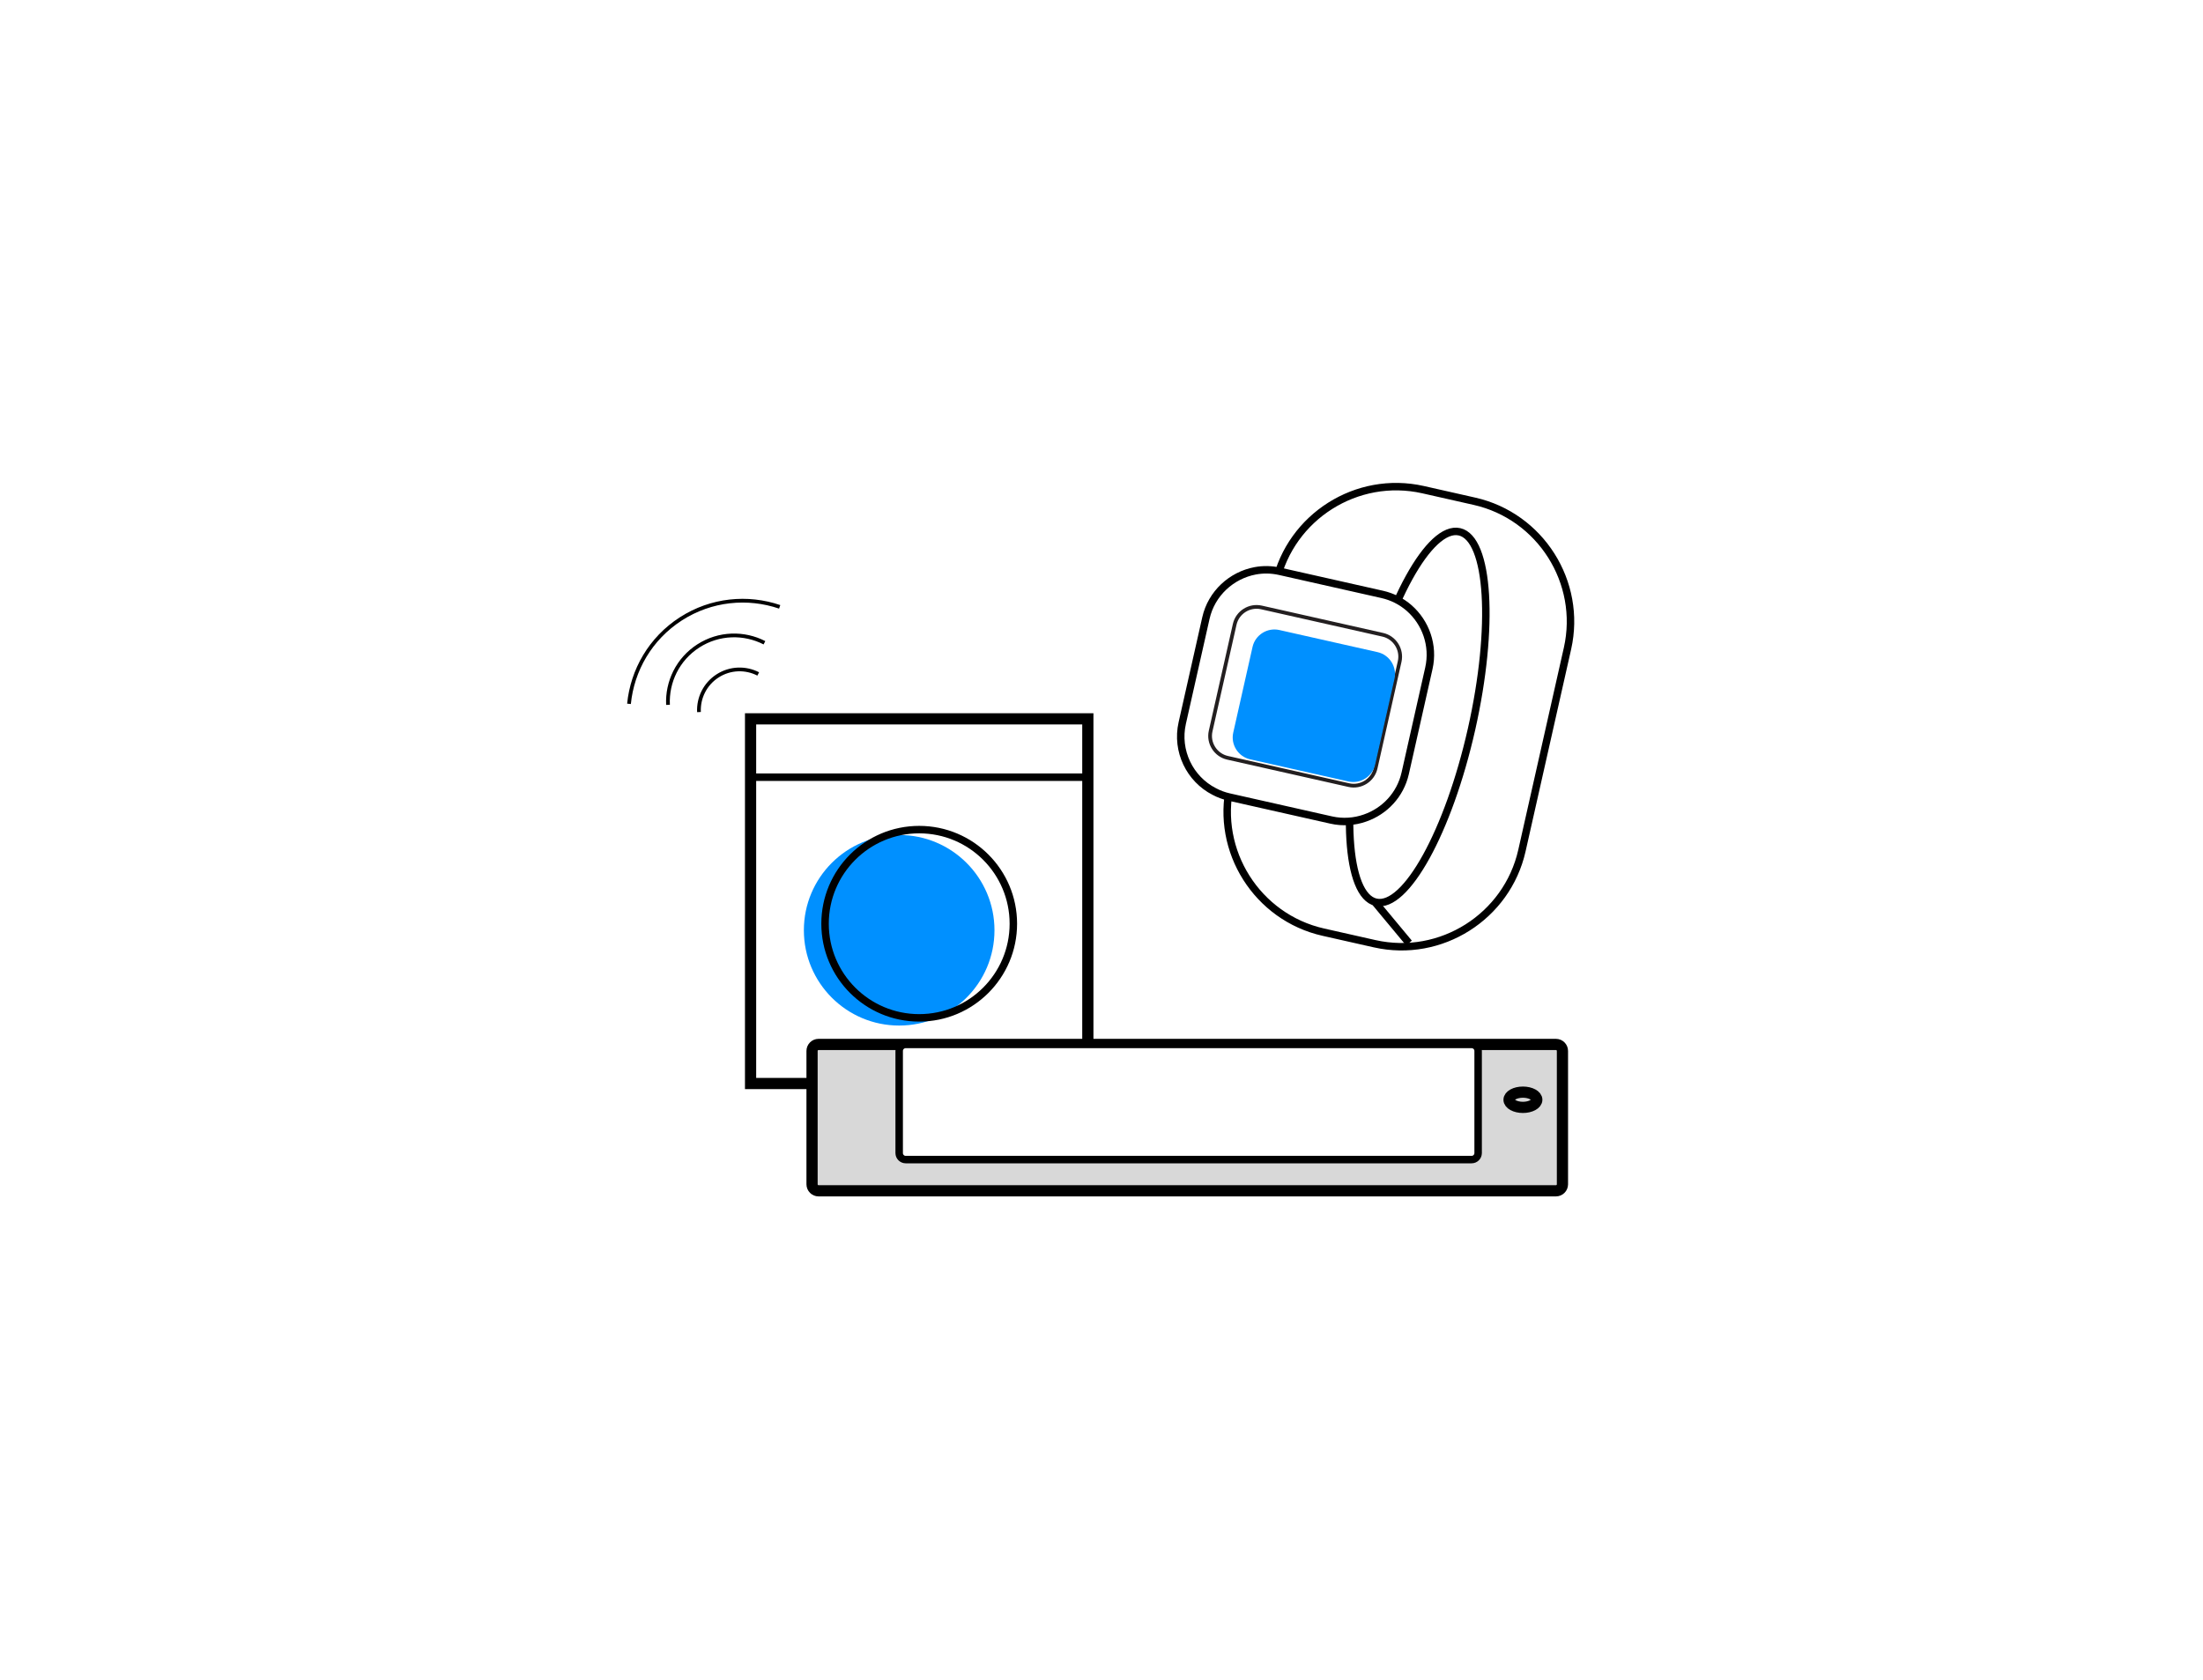 <?xml version="1.0" encoding="utf-8"?>
<!-- Generator: Adobe Illustrator 16.0.0, SVG Export Plug-In . SVG Version: 6.00 Build 0)  -->
<!DOCTYPE svg PUBLIC "-//W3C//DTD SVG 1.1//EN" "http://www.w3.org/Graphics/SVG/1.1/DTD/svg11.dtd">
<svg version="1.1" xmlns="http://www.w3.org/2000/svg" xmlns:xlink="http://www.w3.org/1999/xlink" x="0px" y="0px" width="590px"
	 height="450px" viewBox="0 0 590 450" enable-background="new 0 0 590 450" xml:space="preserve">
<g id="Layer_1">
</g>
<g id="Layer_2">
	<g>
		<rect fill="#FFFFFF" width="590" height="450"/>
		<g>
			
				<rect x="201.016" y="192.57" fill="none" stroke="#000000" stroke-width="3" stroke-miterlimit="10" width="90.325" height="97.692"/>
			
				<line fill="none" stroke="#000000" stroke-width="2" stroke-miterlimit="10" x1="201.016" y1="208.203" x2="291.341" y2="208.203"/>
			<path fill="#0090FF" d="M266.337,249.207c0,14.098-11.427,25.527-25.522,25.527c-14.099,0-25.525-11.43-25.525-25.527
				c0-14.094,11.427-25.523,25.525-25.523C254.91,223.684,266.337,235.113,266.337,249.207"/>
			<circle fill="none" stroke="#000000" stroke-width="2" stroke-miterlimit="10" cx="246.178" cy="247.458" r="25.214"/>
			<path fill="none" stroke="#000000" stroke-width="2" stroke-miterlimit="10" d="M394.126,310.639H242.555
				c-0.959,0-1.74-0.787-1.74-1.742v-27.361c0-0.959,0.781-1.742,1.74-1.742h151.571c0.959,0,1.742,0.783,1.742,1.742v27.361
				C395.868,309.852,395.085,310.639,394.126,310.639z"/>
			<path fill="#D8D8D8" d="M416.71,319.002H219.221c-0.957,0-1.74-0.785-1.74-1.742v-35.725c0-0.959,0.783-1.742,1.74-1.742H416.71
				c0.955,0,1.74,0.783,1.74,1.742v35.727C418.45,318.219,417.665,319.002,416.71,319.002"/>
			<path fill="none" stroke="#000000" stroke-width="3" stroke-miterlimit="10" d="M416.71,319.002H219.221
				c-0.957,0-1.74-0.785-1.74-1.742v-35.725c0-0.959,0.783-1.742,1.74-1.742H416.71c0.955,0,1.74,0.783,1.74,1.742v35.727
				C418.45,318.219,417.665,319.002,416.71,319.002z"/>
			<path fill="#FFFFFF" d="M394.126,310.639H242.555c-0.959,0-1.74-0.787-1.74-1.742v-27.361c0-0.959,0.781-1.742,1.74-1.742
				h151.571c0.959,0,1.742,0.783,1.742,1.742v27.361C395.868,309.852,395.085,310.639,394.126,310.639"/>
			<path fill="none" stroke="#000000" stroke-width="2" stroke-miterlimit="10" d="M394.126,310.639H242.555
				c-0.959,0-1.74-0.787-1.74-1.742v-27.361c0-0.959,0.781-1.742,1.74-1.742h151.571c0.959,0,1.742,0.783,1.742,1.742v27.361
				C395.868,309.852,395.085,310.639,394.126,310.639z"/>
			<path fill="none" stroke="#000000" stroke-width="3" stroke-miterlimit="10" d="M407.862,292.572
				c2.055,0,3.719,0.912,3.719,2.041c0,1.127-1.664,2.043-3.719,2.043c-2.051,0-3.715-0.916-3.715-2.043
				C404.147,293.484,405.812,292.572,407.862,292.572z"/>
			<path fill="none" stroke="#000000" stroke-miterlimit="10" d="M204.73,172.189c-5.446-2.799-12.194-2.699-17.714,0.854
				c-5.521,3.557-8.405,9.658-8.113,15.775"/>
			<path fill="none" stroke="#000000" stroke-miterlimit="10" d="M203.065,180.541c-3.348-1.719-7.493-1.658-10.885,0.525
				c-3.391,2.184-5.162,5.932-4.984,9.689"/>
			<path fill="none" stroke="#000000" stroke-miterlimit="10" d="M208.812,162.567c-8.545-2.909-18.287-2.047-26.467,3.217
				c-8.183,5.268-12.998,13.778-13.889,22.764"/>
			<path fill="none" stroke="#000000" stroke-width="2" stroke-linejoin="round" stroke-miterlimit="10" d="M368.161,252.814
				l-13.766-3.104c-17.699-3.99-28.919-21.732-24.93-39.434l12.212-54.172c3.987-17.701,21.731-28.922,39.435-24.933l13.76,3.107
				c17.701,3.987,28.92,21.73,24.932,39.433l-12.209,54.168C403.603,245.582,385.858,256.801,368.161,252.814z"/>
			
				<ellipse transform="matrix(0.22 -0.976 0.976 0.22 108.587 520.21)" fill="none" stroke="#000000" stroke-width="2" stroke-linejoin="round" stroke-miterlimit="10" cx="379.525" cy="192.217" rx="50.839" ry="14.774"/>
			<path fill="#FFFFFF" d="M382.675,179.027l-6.336,28.125c-1.307,5.785-5.523,10.176-10.754,11.983
				c-2.807,0.998-5.951,1.24-9.057,0.541l-27.381-6.17c-1.422-0.322-2.738-0.821-3.948-1.467
				c-6.551-3.344-10.258-10.873-8.573-18.34l6.338-28.128c1.492-6.623,6.863-11.459,13.177-12.652
				c2.131-0.402,4.368-0.374,6.631,0.137l27.384,6.17c2.748,0.615,5.178,1.881,7.197,3.625
				C381.808,166.741,384.062,172.886,382.675,179.027"/>
			<path fill="none" stroke="#000000" stroke-width="2" stroke-linejoin="round" stroke-miterlimit="10" d="M382.675,179.027
				l-6.336,28.125c-1.307,5.785-5.523,10.176-10.754,11.983c-2.807,0.998-5.951,1.24-9.057,0.541l-27.381-6.17
				c-1.422-0.322-2.738-0.821-3.948-1.467c-6.551-3.344-10.258-10.873-8.573-18.34l6.338-28.128
				c1.492-6.623,6.863-11.459,13.177-12.652c2.131-0.402,4.368-0.374,6.631,0.137l27.384,6.17c2.748,0.615,5.178,1.881,7.197,3.625
				C381.808,166.741,384.062,172.886,382.675,179.027z"/>
			
				<line fill="none" stroke="#000000" stroke-width="2" stroke-linejoin="round" stroke-miterlimit="10" x1="368.358" y1="241.816" x2="377.345" y2="252.627"/>
			<path fill="none" stroke="#231F20" stroke-miterlimit="10" d="M361.239,210.322l-32.479-7.316
				c-3.217-0.725-5.257-3.951-4.529-7.168l6.439-28.579c0.724-3.221,3.948-5.26,7.169-4.532l32.478,7.318
				c3.223,0.725,5.258,3.953,4.533,7.17l-6.438,28.578C367.687,209.011,364.46,211.05,361.239,210.322z"/>
			<path fill="#0090FF" d="M361.116,209.345l-26.3-5.928c-3.218-0.727-5.258-3.951-4.53-7.17l5.166-22.945
				c0.726-3.215,3.951-5.255,7.172-4.529l26.299,5.924c3.217,0.727,5.264,3.955,4.535,7.17l-5.172,22.945
				C367.562,208.031,364.337,210.07,361.116,209.345"/>
		</g>
	</g>
</g>
</svg>
